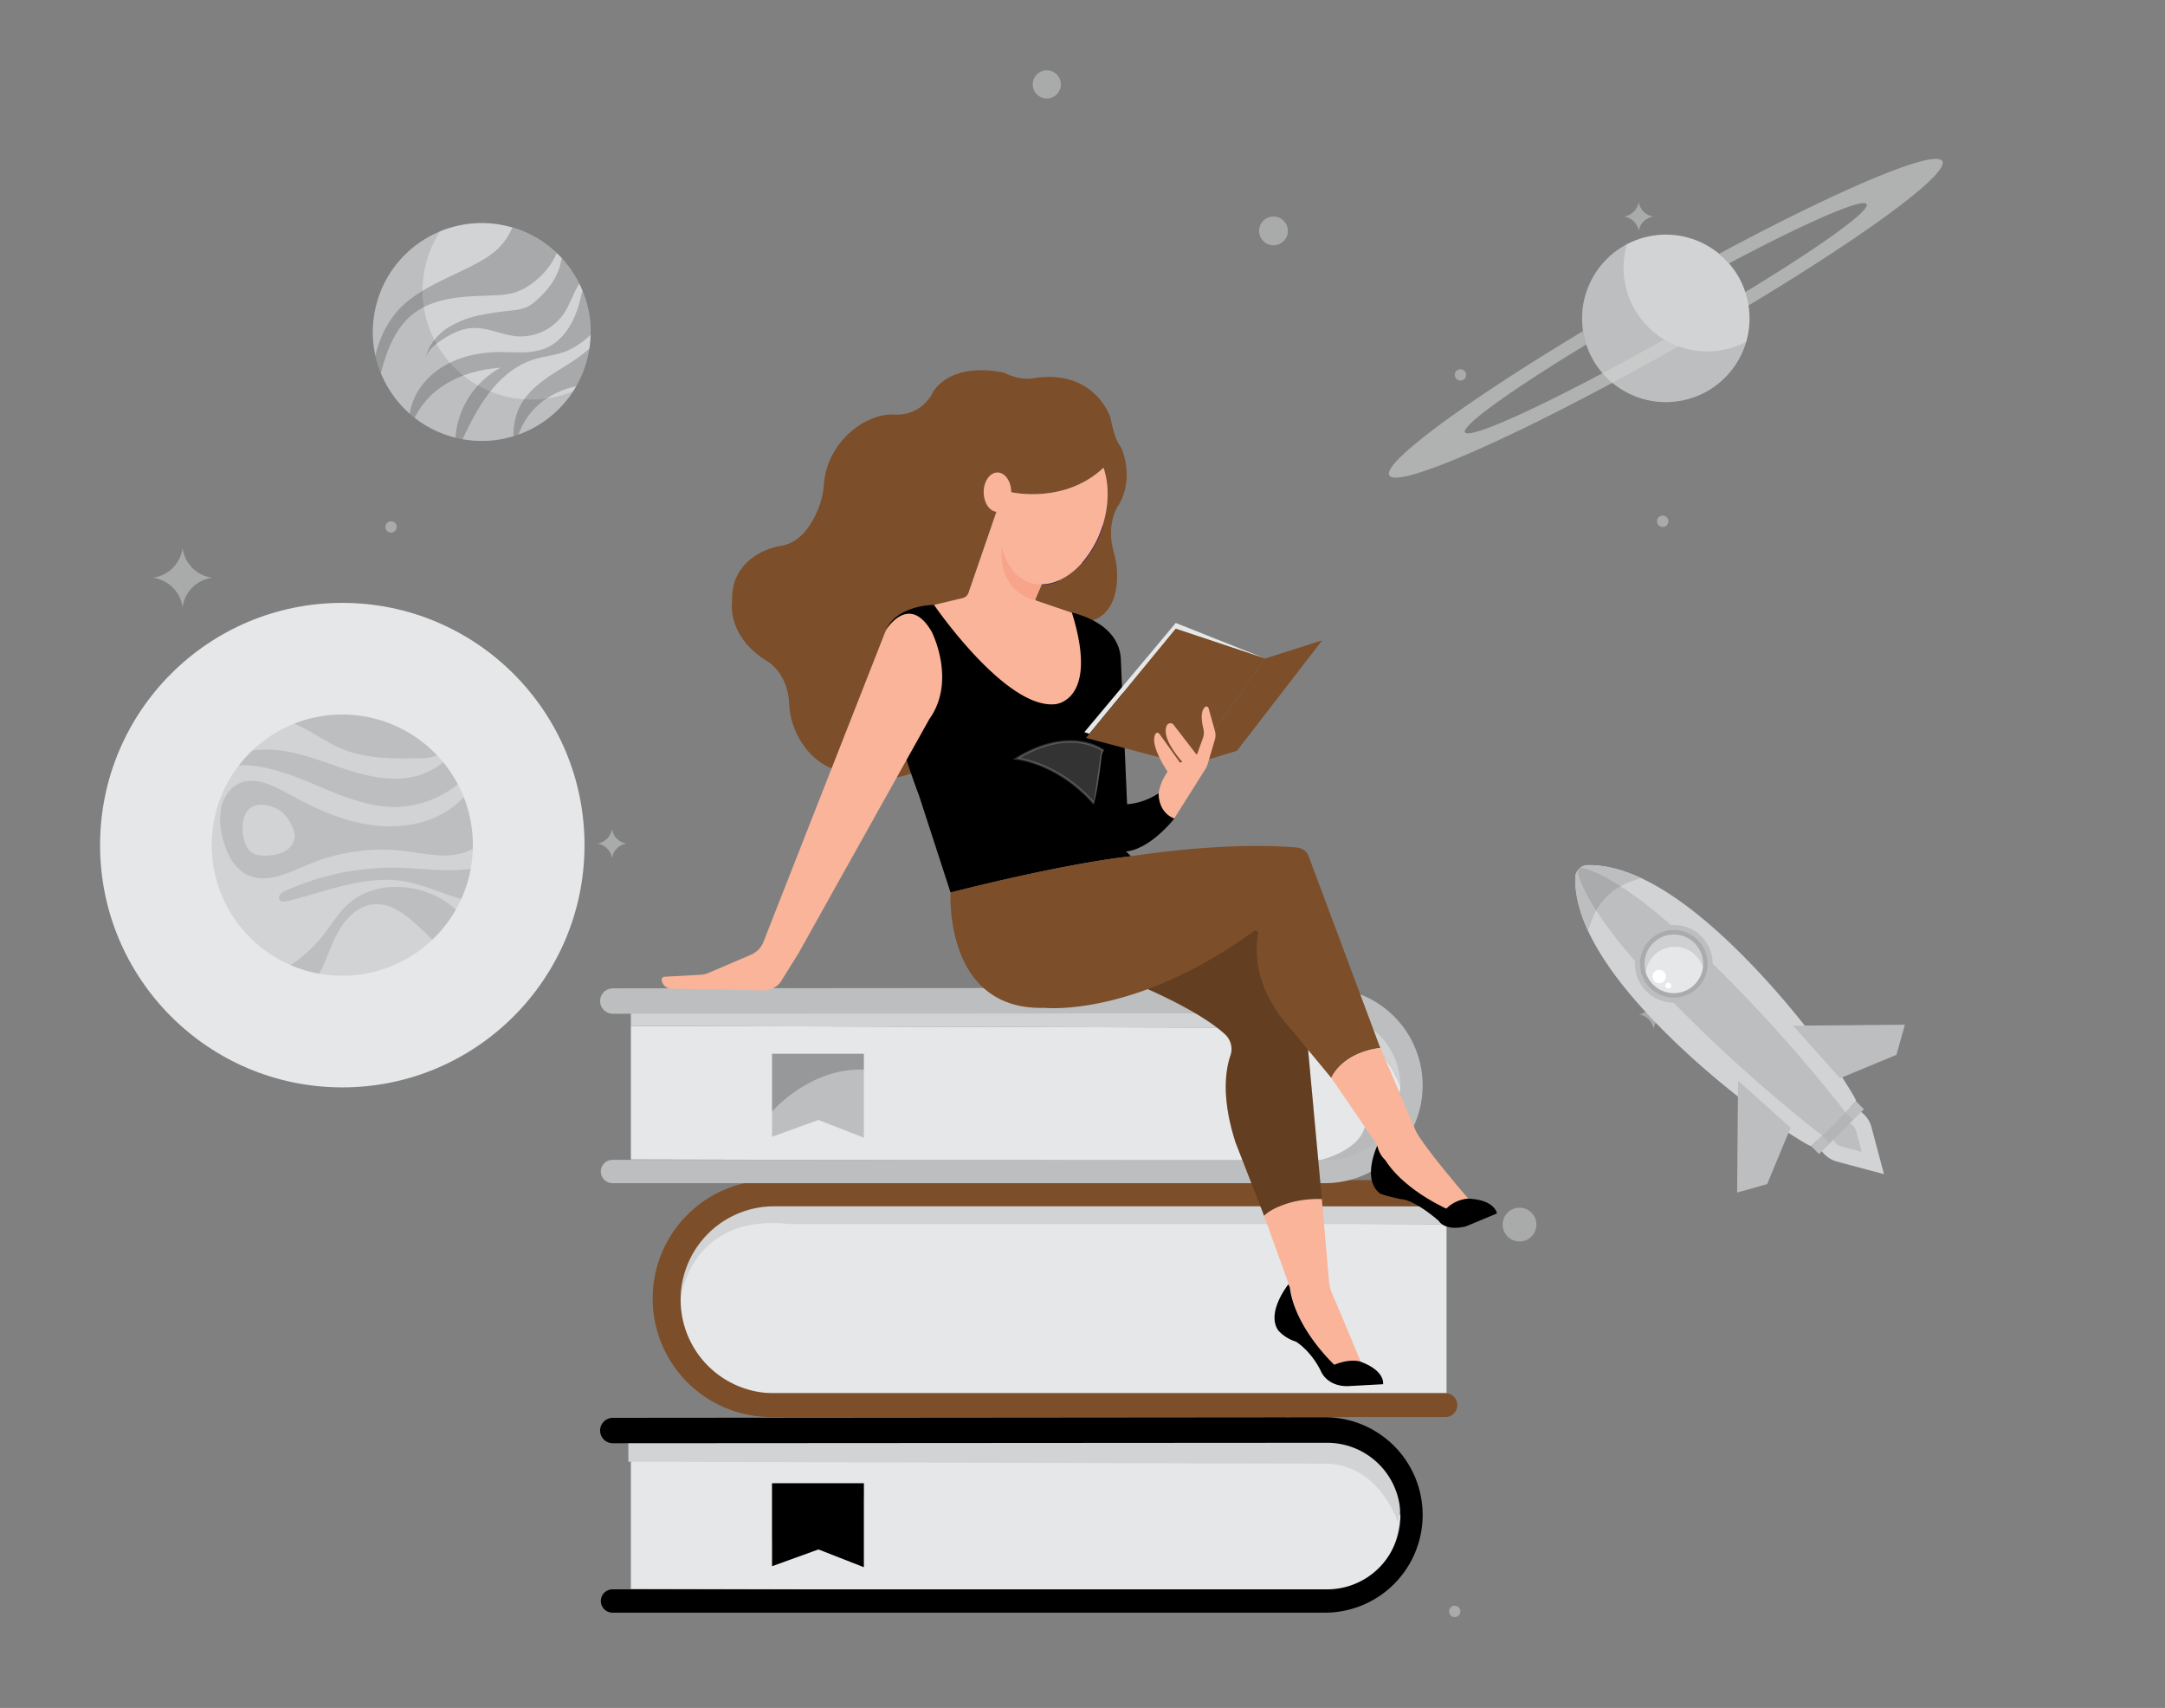 <svg xmlns="http://www.w3.org/2000/svg" xmlns:xlink="http://www.w3.org/1999/xlink" width="865.76" height="682.89" viewBox="0 0 865.76 682.89"><rect x="0" y="0" width="865.76" height="682.89" fill="#808080" stroke="none"/><defs><clipPath id="a73c0d2f-ff32-468d-8380-c0e1e06fb989"><polygon id="f7be4ba3-b2b6-494b-bb06-f779da282ff4" data-name="SVGID" points="308.74 421.34 308.74 454.5 327.29 447.79 345.45 454.89 345.45 421.34 308.74 421.34" fill="#bcbec0"/></clipPath><clipPath id="f7cc4fe7-c8a4-4c36-a7a3-27f6cd9859c8"><polygon id="ef3b8df4-9305-4c4a-9431-f11e2fcd3dd0" data-name="SVGID" points="308.74 593.06 308.74 626.22 327.29 619.51 345.45 626.62 345.45 593.06 308.74 593.06" fill="#000"/></clipPath><clipPath id="f973496d-0c07-4a4f-b5e7-bb31fc786624"><path id="a7daa43a-bfc0-46dc-a36b-b7f6daacccc0" data-name="SVGID" d="M373.5,241.85s-14.81,0-19.22,10.08c0,0-3.46,22.06,13.24,66.17l12.6,38.76s45-11.57,72.16-14.49a60.84,60.84,0,0,0-14.84-10.83,3.26,3.26,0,0,1-1.68-3.81,128.29,128.29,0,0,0,4.7-24.78,6.09,6.09,0,0,1,2.28-4.32c4-3.27,11.89-11.7,5.13-24,0,0-6.5-10.11-8.56-17.07a22.76,22.76,0,0,0-5.72-9.66c-1.56-1.55-3.29-2.78-4.94-2.89Z" fill="#000"/></clipPath><clipPath id="feaed9e8-25a7-4c99-a763-5244656a43bf"><path id="b04c4d46-11c0-4e62-bc14-f69ddee4c3ca" data-name="SVGID" d="M399.66,201.2l-12.31,35.71a3.42,3.42,0,0,1-2.45,2.23l-11.4,2.71s28.68,41.91,48.53,39.7c0,0,17.65-1.26,6.62-36.55l-14.39-4.9a.41.41,0,0,1-.25-.55l2.66-6.21L400.6,201.83Z" fill="#f9b499"/></clipPath></defs><g style="isolation:isolate"><g id="b57f7dc8-ffea-430a-99ae-8f0e38444dc9" data-name="Layer 1"><g opacity="0.5"><path d="M515,92.33a5.75,5.75,0,1,1-5.75-5.75A5.75,5.75,0,0,1,515,92.33Z" fill="#d1d3d4"/><path d="M384.9,272.41a5.51,5.51,0,1,1-5.51-5.51A5.5,5.5,0,0,1,384.9,272.41Z" fill="#d1d3d4"/><circle cx="607.66" cy="489.6" r="6.76" transform="translate(-70.07 102.77) rotate(-9.14)" fill="#d1d3d4"/><path d="M490,418.84a2.27,2.27,0,1,1-2.26-2.27A2.26,2.26,0,0,1,490,418.84Z" fill="#d1d3d4"/><path d="M584,644.27a2.27,2.27,0,1,1-2.27-2.26A2.27,2.27,0,0,1,584,644.27Z" fill="#d1d3d4"/><circle cx="156.38" cy="210.69" r="2.27" fill="#d1d3d4"/><path d="M586.29,149.89a2.27,2.27,0,1,1-2.26-2.27A2.26,2.26,0,0,1,586.29,149.89Z" fill="#d1d3d4"/><path d="M667.17,208.43a2.27,2.27,0,1,1-2.27-2.27A2.27,2.27,0,0,1,667.17,208.43Z" fill="#d1d3d4"/><path d="M429.8,166.91a2.27,2.27,0,1,1-2.27-2.26A2.27,2.27,0,0,1,429.8,166.91Z" fill="#d1d3d4"/><path d="M156.38,356.37a2.27,2.27,0,1,1-2.26-2.27A2.26,2.26,0,0,1,156.38,356.37Z" fill="#d1d3d4"/><path d="M407.68,527.58a6.87,6.87,0,1,1-6.87-6.87A6.88,6.88,0,0,1,407.68,527.58Z" fill="#d1d3d4"/><circle cx="304.18" cy="405.29" r="5.63" fill="#d1d3d4"/><circle cx="330.36" cy="598.02" r="5.63" fill="#d1d3d4"/><circle cx="418.61" cy="33.74" r="5.63" fill="#d1d3d4"/><path d="M195.17,92.33h0A13.8,13.8,0,0,0,207,104.18h0A13.8,13.8,0,0,0,195.17,116h0a13.82,13.82,0,0,0-11.86-11.86h0a13.82,13.82,0,0,0,11.86-11.85Z" fill="#d1d3d4"/><path d="M73,219.1h0A13.81,13.81,0,0,0,84.87,231h0A13.81,13.81,0,0,0,73,242.82h0A13.8,13.8,0,0,0,61.16,231h0A13.8,13.8,0,0,0,73,219.1Z" fill="#d1d3d4"/><path d="M661.24,399.66h0a6.92,6.92,0,0,0,5.93,5.93h0a6.9,6.9,0,0,0-5.93,5.92h0a6.91,6.91,0,0,0-5.93-5.92h0a6.93,6.93,0,0,0,5.93-5.93Z" fill="#d1d3d4"/><path d="M515,556.92h0a6.9,6.9,0,0,0,5.92,5.92h0a6.92,6.92,0,0,0-5.92,5.93h0a6.93,6.93,0,0,0-5.93-5.93h0a6.91,6.91,0,0,0,5.93-5.92Z" fill="#d1d3d4"/><path d="M244.72,331.36h0a6.9,6.9,0,0,0,5.92,5.93h0a6.9,6.9,0,0,0-5.92,5.93h0a6.91,6.91,0,0,0-5.93-5.93h0a6.91,6.91,0,0,0,5.93-5.93Z" fill="#d1d3d4"/><path d="M655.31,80.65h0a6.91,6.91,0,0,0,5.93,5.93h0a6.9,6.9,0,0,0-5.93,5.93h0a6.9,6.9,0,0,0-5.93-5.93h0a6.91,6.91,0,0,0,5.93-5.93Z" fill="#d1d3d4"/><path d="M460.27,323.11h0A6.9,6.9,0,0,0,466.2,329h0a6.9,6.9,0,0,0-5.93,5.93h0a6.91,6.91,0,0,0-5.93-5.93h0a6.91,6.91,0,0,0,5.93-5.93Z" fill="#d1d3d4"/><path d="M270.65,502.3h0a6.9,6.9,0,0,0,5.92,5.92h0a6.91,6.91,0,0,0-5.92,5.93h0a6.93,6.93,0,0,0-5.93-5.93h0a6.92,6.92,0,0,0,5.93-5.92Z" fill="#d1d3d4"/></g><path d="M578.46,489.46v67.59h-276a33.83,33.83,0,0,1-33.83-33.83h0c0-18.68,15.42-34.74,34.1-34.74Z" fill="#e6e7e8"/><path d="M272.18,519.45s3.57-34.75,44-30H578.46v-7.14l-269.18-.88S273.76,482.53,272.18,519.45Z" fill="#d1d3d4"/><path d="M309.55,482.32H578.46a5.24,5.24,0,0,0,5.24-5.23h0a5.25,5.25,0,0,0-5.24-5.24H308.36A47.36,47.36,0,0,0,261,519.21h0a47.36,47.36,0,0,0,47.36,47.36H578a4.76,4.76,0,0,0,4.76-4.76h0a4.76,4.76,0,0,0-4.76-4.76H309.55a37.37,37.37,0,0,1-37.37-37.6h0A37.38,37.38,0,0,1,309.55,482.32Z" fill="#7C4E29"/><path d="M252.28,410.19v53.39l277,.65s28.66,1.08,30.79-29.79c0,0-7.81-23.55-28.1-23.46Z" fill="#e6e7e8"/><path d="M526.69,464.14s16.32-3.25,19.09-13.55l4.72,6.33S542.16,465.32,526.69,464.14Z" opacity="0.2"/><path d="M252.28,410.19v-8.71H529.84a35.19,35.19,0,0,1,20.68,6.41c6.72,4.89,12.66,13.13,9.5,26.55,0,0-7.11-22.66-28.1-23.46Z" fill="#d1d3d4"/><path d="M245.06,395.17l284.75-.23A39.06,39.06,0,0,1,568.9,434h0a39.07,39.07,0,0,1-39.06,39.07H244.94a4.67,4.67,0,0,1-4.67-4.66h0a4.67,4.67,0,0,1,4.67-4.67H530.72a29.3,29.3,0,0,0,29.3-29.3h0a29.3,29.3,0,0,0-29.32-29.3l-285.64.19a5.08,5.08,0,0,1-5.08-5.17h0A5.08,5.08,0,0,1,245.06,395.17Z" fill="#bcbec0"/><polygon id="b7acfebb-7577-4a25-ac6e-fda978914517" data-name="SVGID" points="308.74 421.34 308.74 454.5 327.29 447.79 345.45 454.89 345.45 421.34 308.74 421.34" fill="#bcbec0"/><g clip-path="url(#a73c0d2f-ff32-468d-8380-c0e1e06fb989)"><path d="M308.75,444.42s15-17.56,36.72-16.77l0-6.31H308.74Z" opacity="0.2"/></g><path d="M252.28,581.92V635.3l277,.65S557.89,637,560,606.17c0,0-7.81-23.56-28.1-23.46Z" fill="#e6e7e8"/><path d="M251.27,584.44v-8.71H528.83a35.13,35.13,0,0,1,20.68,6.42c6.72,4.88,12.66,13.12,9.5,26.54,0,0-7.11-22.66-28.1-23.45Z" fill="#d1d3d4"/><path d="M245.06,566.9l284.75-.24a39.07,39.07,0,0,1,39.09,39.07h0a39.06,39.06,0,0,1-39.06,39.06H244.94a4.66,4.66,0,0,1-4.67-4.66h0a4.66,4.66,0,0,1,4.67-4.66H530.72a29.3,29.3,0,0,0,29.3-29.3h0a29.3,29.3,0,0,0-29.32-29.3l-285.64.18a5.08,5.08,0,0,1-5.08-5.17h0A5.08,5.08,0,0,1,245.06,566.9Z" fill="#000"/><polygon id="b066b256-c936-4e22-9972-874cb8e7c1cf" data-name="SVGID" points="308.74 593.06 308.74 626.22 327.29 619.51 345.45 626.62 345.45 593.06 308.74 593.06" fill="#000"/><g clip-path="url(#f7cc4fe7-c8a4-4c36-a7a3-27f6cd9859c8)"><path d="M308.75,616.14s15-17.55,36.72-16.76l0-6.32H308.74Z" opacity="0.2"/></g><path d="M446.8,202.68c-3.73,7-2.51,14.3-1.43,18.06a34,34,0,0,1,1.29,11.73c-1,14-9.87,15.56-9.87,15.56a47.88,47.88,0,0,0-7.26-2.6l-15.27-5.33c-.55-.22-.24-.55-.24-.55l2.53-5.92a17.25,17.25,0,0,0,6.9-1.59l.24-.11a25,25,0,0,0,8.28-6.14c.26-.27.52-.54.76-.84a41.07,41.07,0,0,0,8-14.34c0-.14.09-.27.13-.41,4.34-13.19.46-23.26.46-23.26l-.1.09c-15.63,14.7-36.87,9.76-36.87,9.76l-3,2.79-1.74,1.62-12,34.91-13.78,68.71c-23.67,14-41.56,2.27-41.56,2.27-9.39-4.11-13.6-12.63-15.41-18.19a29.29,29.29,0,0,1-1.28-7.61c-.61-12.8-9.23-17.2-9.23-17.2-16.05-10.08-13.58-23.87-13.58-23.87-.38-11.11,6.52-16.8,11.91-19.53a28.92,28.92,0,0,1,7.93-2.48c8.6-1.55,13.16-10.6,15.26-16.54a31.68,31.68,0,0,0,1.61-8.06c1.35-17.34,17-28.46,28.09-27.87a15.81,15.81,0,0,0,15.64-9.25c8.85-12.55,28.39-7.42,28.39-7.42,7.2,3.51,12.14,2.07,12.14,2.07,24.07-3.5,30.24,15.63,30.24,15.63,1.47,7,2.65,9.66,3.37,10.69a13.49,13.49,0,0,1,1.87,3.76C453.28,194.42,446.8,202.68,446.8,202.68Z" fill="#7C4E29"/><path d="M416.67,233.34a16.37,16.37,0,0,0,6.78-1.3,17.25,17.25,0,0,1-6.9,1.59Z" fill="#fcbaeb" stroke="#351d66" stroke-miterlimit="10" stroke-width="0.5"/><path d="M440.76,210.61a41.53,41.53,0,0,1-7.38,13.56,28.28,28.28,0,0,0,2.2-3.08,45.3,45.3,0,0,0,5.31-10.89C440.85,210.34,440.8,210.47,440.76,210.61Z" fill="#fcbaeb" stroke="#351d66" stroke-miterlimit="10" stroke-width="0.5"/><path d="M432.73,225c.22-.25.43-.52.65-.78Z" fill="#fcbaeb" stroke="#351d66" stroke-miterlimit="10" stroke-width="0.5"/><path d="M428.65,245s18.59,3.47,19.53,18.28l2.52,58.29a26,26,0,0,0,12.61-4.41s.31,7.56,6.3,10.08c0,0-9.45,12.29-19.54,13.24l-17.33-9.14-1.89-16.07,6.31-48.53Z" fill="#000"/><path d="M428.65,245s18.59,3.47,19.53,18.28l2.52,58.29a26,26,0,0,0,12.61-4.41s.31,7.56,6.3,10.08c0,0-9.45,12.29-19.54,13.24l-17.33-9.14-1.89-16.07,6.31-48.53Z" opacity="0.2"/><path id="e188e25f-7919-4be0-a789-963a88f359b2" data-name="SVGID" d="M373.5,241.85s-14.81,0-19.22,10.08c0,0-3.46,22.06,13.24,66.17l12.6,38.76s45-11.57,72.16-14.49a60.84,60.84,0,0,0-14.84-10.83,3.26,3.26,0,0,1-1.68-3.81,128.29,128.29,0,0,0,4.7-24.78,6.09,6.09,0,0,1,2.28-4.32c4-3.27,11.89-11.7,5.13-24,0,0-6.5-10.11-8.56-17.07a22.76,22.76,0,0,0-5.72-9.66c-1.56-1.55-3.29-2.78-4.94-2.89Z" fill="#000"/><g clip-path="url(#f973496d-0c07-4a4f-b5e7-bb31fc786624)"><path d="M441.25,300.14s-12.92-10.08-34.66,3.15c0,0,16.7,1.58,31.2,18.28L440.45,303A5.84,5.84,0,0,1,441.25,300.14Z" fill="#fff" stroke="#fff" stroke-miterlimit="10" opacity="0.2"/></g><path d="M354.28,251.93s9.14-15.12,18.28.63c0,0,10.08,19.54-.95,35l-52.3,93.59-7.25,11.65s-2.52,3.79-8.51,3.16l-34.34-.64a4.1,4.1,0,0,1-4.62-3.39,1.21,1.21,0,0,1,1.13-1.4l14.6-.8a8.35,8.35,0,0,0,2.86-.67l17.12-7.33a9.32,9.32,0,0,0,5-5.14Z" fill="#f9b499"/><path d="M455.31,393.91s23.71,9.66,34.58,19.65a8,8,0,0,1,2.14,8.52c-1.88,5.48-3.78,16.82,2.11,34.89l11.39,29.2s4.67-6.13,23.06-6.71l-5.84-63.36-19.27-54Z" fill="#7C4E29"/><path d="M455.31,393.91s23.71,9.66,34.58,19.65a8,8,0,0,1,2.14,8.52c-1.88,5.48-3.78,16.82,2.11,34.89l11.39,29.2s4.67-6.13,23.06-6.71l-5.84-63.36-19.27-54Z" opacity="0.2"/><path d="M505.53,486.17l10.3,28.62a48.5,48.5,0,0,0,6.38,16.73s6.38,10.17,11.38,14.14c0,0,5.86-2.42,10.52-1.21,0,0-7.29-17.78-11.41-27.21a15.3,15.3,0,0,1-1.23-4.8l-2.88-33S514.53,478.41,505.53,486.17Z" fill="#f9b499"/><path d="M505.9,263.3l22.49-7.17a.11.11,0,0,1,.12.17l-33.86,43.88-19,5.77s0,0,0,0Z" fill="#7C4E29"/><polygon points="435.61 293.4 433.62 292.74 470.17 249.07 505.9 263.3 470.17 251.39 435.61 293.4" fill="#e6e7e8"/><path d="M515.24,513.47s-9,11.17-4.12,18.42a15.4,15.4,0,0,0,7.06,4.51s6.07,3.53,10.19,12.15c0,0,2.35,5.68,10.39,5.68l14.31-.78s1.09-5.26-9-9c0,0-3.73-1.49-10.52,1.21,0,0-15.6-14.45-17.76-30.87Z" fill="#000"/><path id="b0d7e1b3-f5b1-426e-b63d-b74ce99fe561" data-name="SVGID" d="M399.66,201.2l-12.31,35.71a3.42,3.42,0,0,1-2.45,2.23l-11.4,2.71s28.68,41.91,48.53,39.7c0,0,17.65-1.26,6.62-36.55l-14.39-4.9a.41.41,0,0,1-.25-.55l2.66-6.21L400.6,201.83Z" fill="#f9b499"/><g clip-path="url(#feaed9e8-25a7-4c99-a763-5244656a43bf)"><path d="M400.61,218.62s4.11,15.69,15.89,15l-2.24,6.48S399,237.55,400.61,218.62Z" fill="#f7a48b"/></g><path d="M440.89,210.2c0,.14-.09.27-.13.41a41.53,41.53,0,0,1-7.38,13.56l-.65.78c-.24.3-.5.57-.76.84a26.86,26.86,0,0,1-8.28,6.14l-.24.11a17.25,17.25,0,0,1-6.9,1.59,13.72,13.72,0,0,1-4.62-.7c-10.34-3.39-14.88-18.1-10.53-33.35l3-2.79s21.24,4.94,36.87-9.76C443.51,193.49,443.55,201.81,440.89,210.2Z" fill="#f9b499"/><ellipse cx="398.87" cy="196.79" rx="5.51" ry="7.88" fill="#f9b499"/><path d="M380.12,356.86s-2.77,47.27,37.52,46.1c0,0,36.17,4,83.76-30.66a1.06,1.06,0,0,1,1.67,1c-1.17,6.2-2,22,13.84,39L532.39,431s3.79-9.93,19.56-12l-28.62-76.61a5.4,5.4,0,0,0-4.55-3.49c-8.07-.76-30.51-1.92-66.5,3.45C452.28,342.37,426.69,344.93,380.12,356.86Z" fill="#7C4E29"/><path d="M532.39,431l17.6,25.7a5,5,0,0,1,.81,2c.15,1,.78,2.68,3,5,0,0,5.95,10.94,24.61,19.58a13.81,13.81,0,0,1,8.8-4s-16.54-19-20.93-26.84L552,419S538,420.2,532.39,431Z" fill="#f9b499"/><path d="M550.82,458.21c0-.08-.08-.1-.12,0-.86,1.93-5.63,13.5,1,18.87,0,0,.69.68,8.62,2.41,0,0,4.49-.35,15,8.62,0,0,2.25,4.31,10.87,2.24l12.41-5.17s-.64-5.45-11.44-5.92a14,14,0,0,0-8.78,4s-16.75-7.3-24.47-19.47A10.67,10.67,0,0,1,550.82,458.21Z" fill="#000"/><path d="M470.17,251.39,505.9,263.3l-30.13,42.48a.37.37,0,0,1-.37.13l-41.12-10.86Z" fill="#7C4E29"/><path d="M463.31,317.16a20.32,20.32,0,0,1,3.61-8.59s-7.55-11-4.79-15.21a.89.89,0,0,1,1.46,0L471.93,305l.83-.42s-8.84-9.5-6.09-14.65a1.61,1.61,0,0,1,2.66-.11l9,11.69a.25.25,0,0,0,.43-.07l2.27-6.35a6.47,6.47,0,0,0,.18-3.77c-.61-2.46-1.33-6.78.63-8.6a.87.87,0,0,1,1.44.39l2.54,9.06a6.36,6.36,0,0,1,0,3.54l-2.9,9.83a8.27,8.27,0,0,1-1,2.12l-12.33,19.56S463.45,325.54,463.31,317.16Z" fill="#f9b499"/><path d="M753.38,469.45l-5-18.79a11.24,11.24,0,0,0-18.79-5h0a11.23,11.23,0,0,0,5,18.78Z" fill="#d1d3d4"/><path d="M744.51,460.57l-2.22-8.28a5,5,0,0,0-8.29-2.22h0a5,5,0,0,0,2.22,8.28Z" opacity="0.1"/><path d="M724.3,458.3l18-18a16.09,16.09,0,0,0-1.15-2.37c-10.61-17.81-27.47-39.12-44.71-56.36-26.81-26.81-46.69-35.93-61.52-35.66a5.1,5.1,0,0,0-5,5c-.28,14.84,8.85,34.72,35.65,61.52,17.25,17.25,38.55,34.1,56.37,44.71A15.24,15.24,0,0,0,724.3,458.3Z" fill="#d1d3d4"/><path d="M637.54,365.51a25.85,25.85,0,0,1,12-11.95q3.29-1.41,6.62-2.52c-8-3.72-15.06-5.23-21.22-5.12a5.1,5.1,0,0,0-5,5c-.12,6.16,1.4,13.2,5.11,21.23C635.77,369.92,636.6,367.71,637.54,365.51Z" fill="#bcbec0"/><path d="M728.74,453.86l9.1-9.11c-.42-.67-.91-1.36-1.45-2.07a605.3,605.3,0,0,0-47.59-53.49c-26.8-26.8-44-38.58-55.13-42-2-.64-3.17.48-2.53,2.52,3.45,11.11,15.23,28.34,42,55.14a605.3,605.3,0,0,0,53.49,47.59C727.37,453,728.06,453.43,728.74,453.86Z" opacity="0.1"/><polygon points="695.03 432.09 694.65 476.82 706.67 473.44 716.04 450.88 695.03 432.09" fill="#bcbec0"/><polygon points="717.02 410.1 761.75 409.72 758.37 421.74 735.81 431.11 717.02 410.1" fill="#bcbec0"/><rect x="722.14" y="448.69" width="25.36" height="4.41" transform="translate(-103.6 651.66) rotate(-45)" fill="#bcbec0"/><rect x="728.25" y="448.69" width="13.14" height="4.41" transform="translate(-103.6 651.66) rotate(-45)" opacity="0.05"/><circle cx="669.34" cy="385.36" r="15.55" fill="#bcbec0"/><circle cx="669.34" cy="385.36" r="13.53" opacity="0.1"/><circle cx="669.34" cy="385.36" r="11.74" fill="#e6e7e8"/><path d="M661,377.06a11.72,11.72,0,0,0-2.89,11.82,11.73,11.73,0,0,1,22.84-2.1,11.73,11.73,0,0,0-20-9.72Z" opacity="0.1"/><circle cx="663.51" cy="390.43" r="2.69" fill="#fff"/><path d="M668,393.21a1.21,1.21,0,0,1,0,1.71,1.2,1.2,0,0,1-1.7,0,1.21,1.21,0,0,1,0-1.71A1.2,1.2,0,0,1,668,393.21Z" fill="#fff"/><circle cx="192.66" cy="132.75" r="43.56" transform="translate(19.19 289.76) rotate(-76.72)" fill="#d1d3d4"/><g opacity="0.2" style="mix-blend-mode:multiply"><path d="M213.24,143.79c4.36-1.39,9-1.69,13.27-3.4a33.67,33.67,0,0,0,9.68-6.52c0-.37,0-.74,0-1.12a43.28,43.28,0,0,0-3.27-16.56c-.45,1.63-.81,3.31-1.25,4.93-2,7.58-6.35,15.19-13.6,18.16-5.52,2.26-11.73,1.49-17.7,1.49-7.18,0-14.48,1.23-20.89,4.48s-11.89,8.65-14.38,15.39a27.29,27.29,0,0,0-1.27,4.77q1,.85,2,1.65a32.18,32.18,0,0,1,9.52-11.52c7.07-5.36,16-7.91,24.83-8.52a34.84,34.84,0,0,0-18.07,28q1.41.34,2.85.6c.36-.8.74-1.58,1.12-2.35,3-6.17,6.3-12.29,10.66-17.59S206.69,145.88,213.24,143.79Z"/><path d="M235.72,139.32c-4.64,4.28-10.3,7.28-15.56,10.78s-10.38,7.84-12.88,13.67a26.64,26.64,0,0,0-1.93,10.66q1-.3,2-.66a28.54,28.54,0,0,1,9.76-13.39,33.42,33.42,0,0,1,13.33-5.92A43.29,43.29,0,0,0,235.72,139.32Z"/><path d="M152.32,149.2c2.28-9.07,5.85-18.41,13.3-24,4.5-3.39,10.06-5.13,15.64-6s11.23-.85,16.86-1.14a31.73,31.73,0,0,0,7.59-1.06,24.31,24.31,0,0,0,8-4.42,29.15,29.15,0,0,0,8.94-11.38A43.54,43.54,0,0,0,204.87,91a25.44,25.44,0,0,1-5.68,8.38,35.82,35.82,0,0,1-7.34,5.22c-11.47,6.49-25,10.38-33.51,20.45a41.31,41.31,0,0,0-8.21,17.16A43.91,43.91,0,0,0,152.32,149.2Z"/><path d="M214.75,119.88a16.66,16.66,0,0,1-4,2.89,20,20,0,0,1-6.18,1.37c-3.85.43-7.71.91-11.51,1.68a39.12,39.12,0,0,0-14.18,5.36c-4.23,2.83-7.68,7.09-8.68,12.07.88-3.16,3.61-5.43,6.34-7.25,3.78-2.53,8-4.66,12.57-4.86,6-.26,11.58,2.81,17.52,3.32a21,21,0,0,0,19.07-9.41c2.32-3.63,3.68-8.15,6-11.64a43.56,43.56,0,0,0-7.1-10.27,24.72,24.72,0,0,1-4,10.21A35.56,35.56,0,0,1,214.75,119.88Z"/></g><path d="M212.54,159.74A43.54,43.54,0,0,1,176,92.51a43.56,43.56,0,1,0,53.22,63.92A43.45,43.45,0,0,1,212.54,159.74Z" opacity="0.1"/><circle cx="666.14" cy="127.25" r="33.48" transform="translate(-11.78 146.17) rotate(-12.41)" fill="#d1d3d4"/><path d="M653.63,123.6a33.37,33.37,0,0,1-3-26c-.35.18-.7.32-1,.52a33.48,33.48,0,1,0,48.63,38.55A33.46,33.46,0,0,1,653.63,123.6Z" opacity="0.1"/><path d="M687.49,101.45a32.44,32.44,0,0,1,3.93,3.85C722.18,89,745,79,746.45,81.63c1.93,3.39-32.46,26.56-76.82,51.76s-81.87,42.87-83.8,39.48c-1.49-2.62,18.75-17.08,48.51-35.15a33.56,33.56,0,0,1-1.28-5.35c-47.24,28.38-80.31,52.7-77.48,57.68,3.35,5.89,55.56-17.45,116.62-52.14S780.05,70.33,776.71,64.44C773.88,59.46,736.05,75.41,687.49,101.45Z" fill="#d1d3d4" opacity="0.6" style="mix-blend-mode:screen"/><circle cx="136.88" cy="337.91" r="96.86" fill="#e6e7e8" style="mix-blend-mode:screen"/><circle cx="136.88" cy="337.91" r="52.22" fill="#d1d3d4"/><g opacity="0.1" style="mix-blend-mode:multiply"><path d="M138.45,362.16c-3.54,3.42-6,7.73-9.08,11.61a54.42,54.42,0,0,1-13.19,12.09,51.87,51.87,0,0,0,11.52,3.46c2.77-5.16,4.41-10.9,7.17-16.08,3.06-5.76,8.17-11.13,14.67-11.67,7.12-.61,13.26,4.61,18.49,9.48,1.64,1.53,3.28,3.08,4.86,4.68a52.3,52.3,0,0,0,9.42-12.05c-.73-.62-1.46-1.22-2.19-1.79C168.15,352.61,149.34,351.64,138.45,362.16Z"/><path d="M100.77,306.16c10,1,19.3,5.13,28.54,9s18.86,7.56,28.87,7.5a40.44,40.44,0,0,0,24.9-9.11,52.68,52.68,0,0,0-5.85-8.79,28.08,28.08,0,0,1-9.38,5.13c-9.84,3.1-20.52.69-30.31-2.55S118,300,107.7,299.69a40.83,40.83,0,0,0-6.82.4A50.71,50.71,0,0,0,95.55,306,37.8,37.8,0,0,1,100.77,306.16Z"/><path d="M162.27,352.5c7.49,1.4,14.87,4.95,22.2,6.95a52.5,52.5,0,0,0,3.78-12.09h0c-9.36,1.4-18.88-.14-28.34-.4A104.64,104.64,0,0,0,114,356.23c-1.38.63-3,1.95-2.32,3.3.57,1.13,2.19,1,3.42.72C130.72,356.42,146.46,349.56,162.27,352.5Z"/><path d="M117.74,289.31c1.42.63,2.81,1.32,4.17,2.05,4.89,2.62,9.48,5.84,14.6,8,9.6,4,20.33,4,30.73,3.85a19.29,19.29,0,0,0,7.1-1l.46-.2a52.27,52.27,0,0,0-57.06-12.7Z"/><path d="M185.45,318.68a34.11,34.11,0,0,1-9.42,7.17c-9.45,4.87-20.67,5.49-31.09,3.42s-20.18-6.66-29.48-11.8c-6.13-3.39-13.38-7.14-19.76-4.25-3.79,1.72-6.32,5.57-7.23,9.63a27.06,27.06,0,0,0,.62,12.35c1.48,5.93,4.42,12.08,10,14.68,7.74,3.63,16.55-1.05,24.45-4.33a76.29,76.29,0,0,1,38.13-5.3c8,.95,16.37,3.17,24,.6a22.56,22.56,0,0,0,3.41-1.49c0-.48,0-1,0-1.45A52.25,52.25,0,0,0,185.45,318.68Zm-71.21,21.48a15.17,15.17,0,0,1-7.22,1.91c-2.46.14-5.16-.06-7-1.73a7.77,7.77,0,0,1-1.79-2.71c-1.7-4-2.07-11.11,1.53-14.25a6.4,6.4,0,0,1,1.95-1.14c3.66-1.35,8.57.43,11.29,2.63a14.28,14.28,0,0,1,3.51,5,10.5,10.5,0,0,1,1.33,4.07A7.18,7.18,0,0,1,114.24,340.16Z"/></g></g></g></svg>